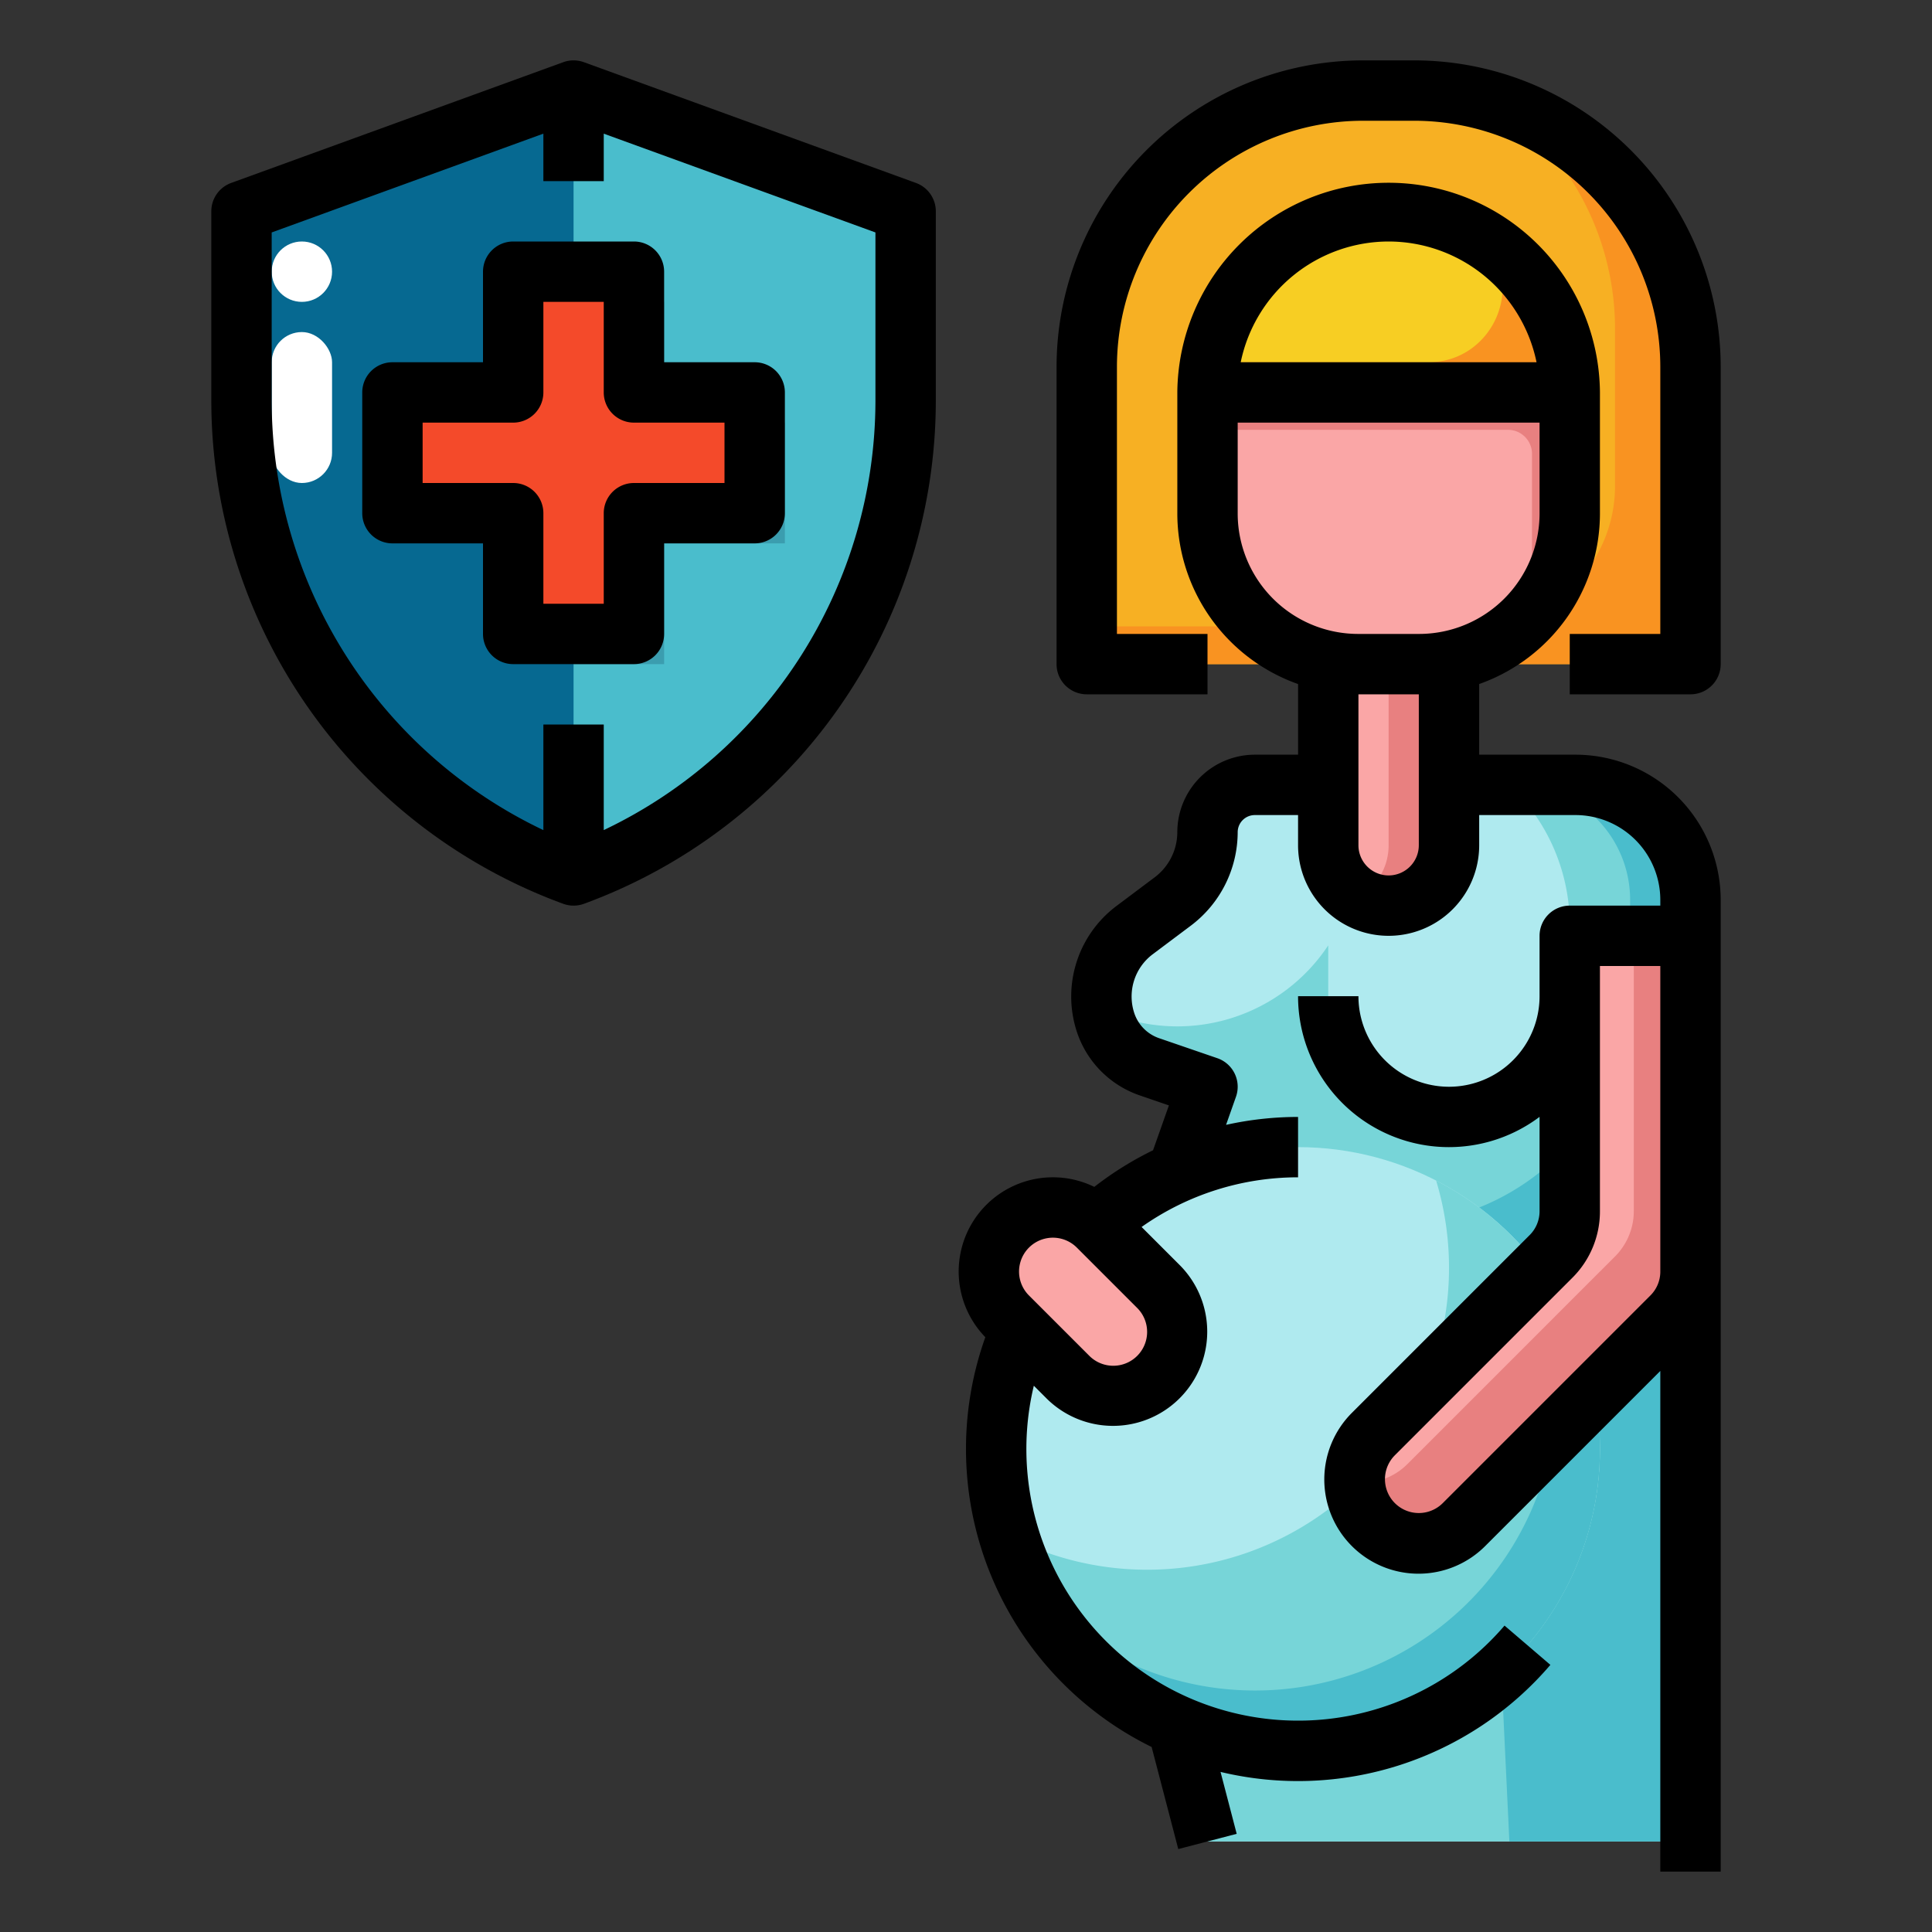 <svg id="filled_outline" height="512" viewBox="0 0 512 512" width="512" xmlns="http://www.w3.org/2000/svg" data-name="filled outline"><rect x="0" y="0" width="512" height="512" fill="#333333" stroke="none"/><path d="m448 488h-128l-8-30.658v-146.679l8-22.663-15.458-5.312a18.471 18.471 0 0 1 -11.522-11.628 22.025 22.025 0 0 1 7.68-24.585l10.131-7.6a22.923 22.923 0 0 0 9.169-18.336 12.539 12.539 0 0 1 12.538-12.539h84.991a30.471 30.471 0 0 1 30.471 30.471z" fill="#afeaef"/><path d="m417.529 208h-17.529l1.024 1.024a51.13 51.13 0 0 1 14.976 36.155v18.155c0 17.437-13.671 32.176-31.1 32.654a32 32 0 0 1 -32.9-31.988v-13.471a47.988 47.988 0 0 1 -59.809 17.19 22.094 22.094 0 0 0 .829 3.341 10.745 10.745 0 0 0 7.253 10.162l19.727 6.778-8 22.663v146.679l8 30.658h128v-249.529a30.471 30.471 0 0 0 -30.471-30.471z" fill="#77d5d8"/><path d="m417.529 208h-16a30.471 30.471 0 0 1 30.471 30.471v22.448a63.632 63.632 0 0 1 -40 59.081l8 168h48v-249.529a30.471 30.471 0 0 0 -30.471-30.471z" fill="#4abdcc"/><circle cx="344" cy="384" fill="#afeaef" r="80"/><path d="m380.589 312.865a80 80 0 0 1 -113.178 94.27 80 80 0 1 0 113.178-94.27z" fill="#77d5d8"/><path d="m402.987 330a79.985 79.985 0 0 1 -129.372 92.024 79.99 79.99 0 1 0 129.372-92.024z" fill="#4abdcc"/><path d="m288 176v-78.8a73.2 73.2 0 0 1 73.2-73.2h13.6a73.2 73.2 0 0 1 73.2 73.2v78.8z" fill="#f7b023"/><path d="m397.083 27.465a73.09 73.09 0 0 1 30.917 59.735v41.585a37.216 37.216 0 0 1 -37.216 37.215h-102.784v10h160v-78.8a73.222 73.222 0 0 0 -50.917-69.735z" fill="#f99321"/><path d="m448 336.971a16.972 16.972 0 0 1 -4.971 12l-55.029 55.029a16.971 16.971 0 0 1 -24 0 16.971 16.971 0 0 1 0-24l47.029-47.029a16.972 16.972 0 0 0 4.971-12v-72.971h32z" fill="#faa6a6"/><path d="m432.971 248v72.971a16.967 16.967 0 0 1 -4.971 12l-55.029 55.029a16.928 16.928 0 0 1 -13.9 4.853 16.95 16.95 0 0 0 28.929 11.147l55.029-55.03a16.967 16.967 0 0 0 4.971-12v-88.97z" fill="#e88080"/><rect fill="#faa6a6" height="56.569" rx="16.971" transform="matrix(.707 -.707 .707 .707 -159.862 304)" width="33.941" x="270.059" y="316.686"/><path d="m384 168v56a16 16 0 0 1 -16 16 16 16 0 0 1 -16-16v-56z" fill="#faa6a6"/><path d="m368 168v56a15.98 15.98 0 0 1 -8 13.842 15.98 15.98 0 0 0 24-13.842v-56z" fill="#e88080"/><path d="m152 232a133.687 133.687 0 0 1 -88-125.638v-50.362l88-32 88 32v50.362a133.687 133.687 0 0 1 -88 125.638z" fill="#066991"/><path d="m320 104a48 48 0 0 1 96 0z" fill="#f7ce23"/><path d="m392.669 62.822.246.26c11.731 12.437 2.675 32.918-14.421 32.918h-57.818a48.267 48.267 0 0 0 -.676 8h96a47.97 47.97 0 0 0 -23.331-41.178z" fill="#f99321"/><path d="m152 24v208a133.686 133.686 0 0 0 88-125.638v-50.362z" fill="#4abdcc"/><path d="m152 176h24v-32h32v-32h-32v-32h-24z" fill="#3b9daf"/><path d="m200 104h-32v-32h-32v32h-32v32h32v32h32v-32h32z" fill="#f44a2a"/><path d="m416 103.905v32.195a39.9 39.9 0 0 1 -39.9 39.9h-16.19a39.9 39.9 0 0 1 -39.91-39.9v-32.19z" fill="#faa6a6"/><path d="m320 103.905v10h79.625a6.376 6.376 0 0 1 6.375 6.376v25.819a39.7 39.7 0 0 1 -7.139 22.766 39.85 39.85 0 0 0 17.139-32.766v-32.19z" fill="#e88080"/><rect fill="#fff" height="40" rx="8" width="16" x="72" y="88"/><circle cx="80" cy="72" fill="#fff" r="8"/><path d="m456 496v-257.529a38.515 38.515 0 0 0 -38.471-38.471h-25.529v-18.725a47.981 47.981 0 0 0 32-45.18v-32.19a56 56 0 0 0 -111.995 0v32.195a47.981 47.981 0 0 0 32 45.18v18.72h-11.467a20.561 20.561 0 0 0 -20.538 20.539 15 15 0 0 1 -5.969 11.938l-10.13 7.6a29.984 29.984 0 0 0 -10.47 33.514 26.624 26.624 0 0 0 16.512 16.665l7.828 2.69-4.2 11.885a87.871 87.871 0 0 0 -15.567 9.706 24.971 24.971 0 0 0 -28.881 39.834 88.021 88.021 0 0 0 44.073 108.6l7.059 27.051 15.482-4.04-4.281-16.406a88.037 88.037 0 0 0 87.411-28.368l-12.15-10.408a72.007 72.007 0 0 1 -124.741-63.569l3.4 3.4a24.971 24.971 0 0 0 35.314-35.314l-10.156-10.156a71.846 71.846 0 0 1 41.466-13.161v-16a88.151 88.151 0 0 0 -19.082 2.1l2.626-7.44a8 8 0 0 0 -4.944-10.229l-15.458-5.311a10.535 10.535 0 0 1 -6.532-6.593 14.005 14.005 0 0 1 4.89-15.655l10.132-7.6a31.075 31.075 0 0 0 12.368-24.733 4.544 4.544 0 0 1 4.538-4.539h11.462v8a24 24 0 0 0 48 0v-8h25.529a22.5 22.5 0 0 1 22.471 22.471v1.529h-24a8 8 0 0 0 -8 8v16a24 24 0 0 1 -48 0h-16a39.978 39.978 0 0 0 64 31.978v24.993a8.909 8.909 0 0 1 -2.628 6.343l-47.029 47.029a24.971 24.971 0 1 0 35.314 35.314l46.343-46.343v132.686zm-154.628-136.686a8.97 8.97 0 0 1 -12.685 0l-16-16a8.97 8.97 0 1 1 12.685-12.687l16 16a8.97 8.97 0 0 1 0 12.686zm66.628-295.314a40.069 40.069 0 0 1 39.2 32h-78.4a40.071 40.071 0 0 1 39.2-32zm-40 72.1v-24.1h80v24.1a31.94 31.94 0 0 1 -31.9 31.9h-16.19a31.941 31.941 0 0 1 -31.91-31.9zm40 95.9a8.009 8.009 0 0 1 -8-8v-40h16v40a8.009 8.009 0 0 1 -8 8zm69.372 111.314-55.029 55.029a8.97 8.97 0 0 1 -12.686-12.686l47.03-47.03a24.809 24.809 0 0 0 7.313-17.656v-64.971h16v80.971a8.909 8.909 0 0 1 -2.628 6.343z"/><path d="m456 97.2a81.291 81.291 0 0 0 -81.2-81.2h-13.6a81.291 81.291 0 0 0 -81.2 81.2v78.8a8 8 0 0 0 8 8h32v-16h-24v-70.8a65.272 65.272 0 0 1 65.2-65.2h13.6a65.272 65.272 0 0 1 65.2 65.2v70.8h-24v16h32a8 8 0 0 0 8-8z"/><path d="m168 176a8 8 0 0 0 8-8v-24h24a8 8 0 0 0 8-8v-32a8 8 0 0 0 -8-8h-24v-24a8 8 0 0 0 -8-8h-32a8 8 0 0 0 -8 8v24h-24a8 8 0 0 0 -8 8v32a8 8 0 0 0 8 8h24v24a8 8 0 0 0 8 8zm-56-48v-16h24a8 8 0 0 0 8-8v-24h16v24a8 8 0 0 0 8 8h24v16h-24a8 8 0 0 0 -8 8v24h-16v-24a8 8 0 0 0 -8-8z"/><path d="m152 240a8.023 8.023 0 0 0 2.734-.481 142.12 142.12 0 0 0 93.266-133.157v-50.362a8 8 0 0 0 -5.266-7.519l-88-32a8.014 8.014 0 0 0 -5.468 0l-88 32a8 8 0 0 0 -5.266 7.519v50.362a142.122 142.122 0 0 0 93.266 133.157 8.027 8.027 0 0 0 2.734.481zm-80-133.638v-44.762l72-26.182v12.582h16v-12.578l72 26.178v44.758a126.125 126.125 0 0 1 -72 113.625v-27.983h-16v27.987a126.127 126.127 0 0 1 -72-113.625z"/></svg>